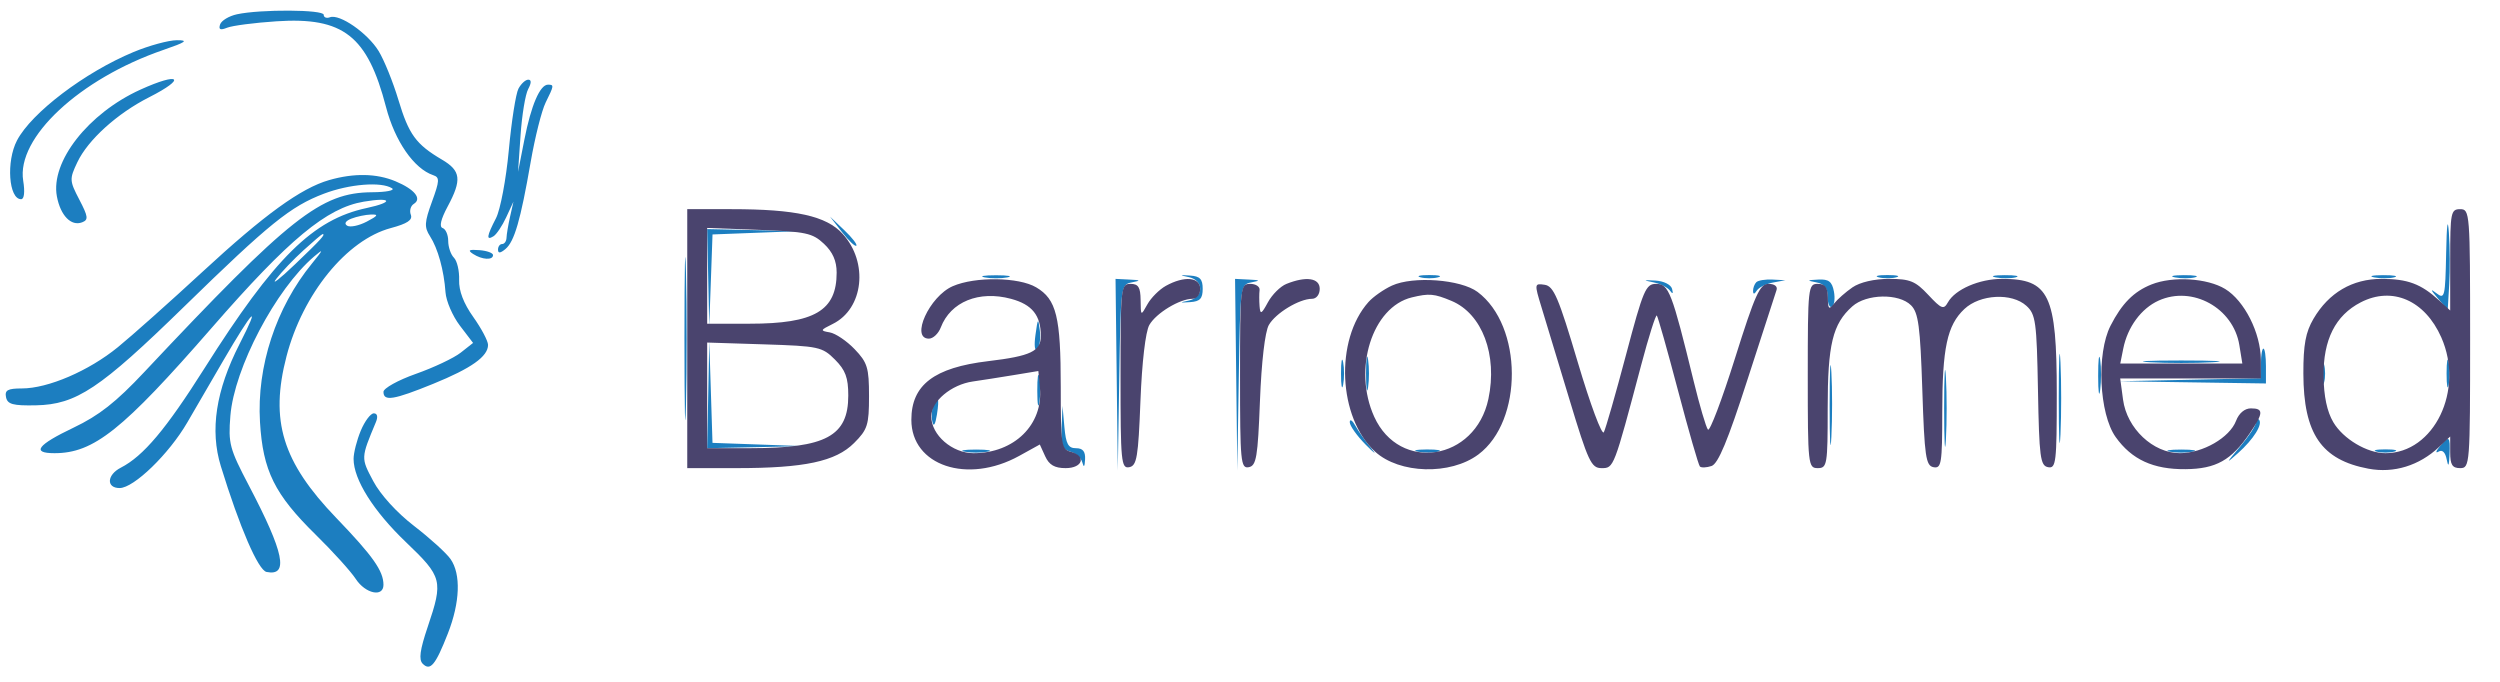 <svg xmlns="http://www.w3.org/2000/svg" width="502" height="137" viewBox="0 0 502 137" version="1.1"><path d="M 47.582 2.868 C 45.978 3.216, 44.454 4.134, 44.196 4.909 C 43.852 5.944, 44.228 6.118, 45.614 5.562 C 46.651 5.146, 51.118 4.566, 55.539 4.275 C 68.946 3.390, 73.789 7.186, 77.515 21.500 C 79.301 28.359, 83.131 33.885, 87 35.181 C 88.312 35.621, 88.279 36.288, 86.739 40.501 C 85.233 44.620, 85.174 45.621, 86.331 47.409 C 87.932 49.884, 89.145 54.261, 89.459 58.700 C 89.584 60.459, 90.880 63.465, 92.340 65.379 L 94.994 68.859 92.506 70.817 C 91.137 71.894, 87.088 73.808, 83.508 75.072 C 79.929 76.336, 77 77.962, 77 78.685 C 77 80.640, 79.023 80.313, 86.988 77.072 C 94.654 73.952, 98 71.578, 98 69.258 C 98 68.471, 96.668 65.953, 95.040 63.663 C 93.081 60.908, 92.118 58.385, 92.193 56.204 C 92.256 54.390, 91.788 52.388, 91.154 51.754 C 90.519 51.119, 90 49.602, 90 48.383 C 90 47.164, 89.498 45.999, 88.885 45.795 C 88.160 45.553, 88.510 44.042, 89.885 41.476 C 92.769 36.094, 92.553 34.296, 88.750 32.057 C 83.526 28.981, 82.089 27.011, 80 20.060 C 78.915 16.452, 77.126 12.033, 76.023 10.241 C 73.799 6.625, 68.189 2.737, 66.250 3.467 C 65.563 3.725, 65 3.501, 65 2.969 C 65 1.912, 52.336 1.839, 47.582 2.868 M 26.825 10.443 C 17.039 14.509, 6.333 22.630, 3.415 28.200 C 1.215 32.399, 1.745 40, 4.238 40 C 4.861 40, 5.026 38.546, 4.659 36.289 C 3.261 27.671, 15.957 15.825, 32.805 10.027 C 37.373 8.455, 37.906 8.069, 35.500 8.076 C 33.850 8.081, 29.946 9.146, 26.825 10.443 M 28.201 17.995 C 17.727 22.748, 10.116 32.473, 11.421 39.432 C 12.145 43.288, 14.284 45.489, 16.488 44.643 C 17.790 44.143, 17.712 43.509, 15.928 40.086 C 13.945 36.282, 13.928 35.955, 15.530 32.578 C 17.663 28.082, 23.519 22.784, 29.964 19.518 C 37.573 15.662, 36.116 14.403, 28.201 17.995 M 104.109 17.797 C 103.580 18.785, 102.706 24.351, 102.168 30.164 C 101.628 35.991, 100.473 42.119, 99.594 43.818 C 97.719 47.444, 97.593 48.370, 99.099 47.439 C 99.703 47.065, 100.850 45.351, 101.648 43.630 L 103.099 40.500 102.424 43.500 C 102.053 45.150, 101.730 47.063, 101.708 47.750 C 101.685 48.438, 101.292 49, 100.833 49 C 100.375 49, 100 49.505, 100 50.122 C 100 50.904, 100.451 50.871, 101.483 50.014 C 103.290 48.514, 104.518 44.282, 106.565 32.500 C 107.424 27.550, 108.774 22.193, 109.564 20.596 C 111.265 17.156, 111.286 17, 110.035 17 C 108.432 17, 106.652 21.136, 105.303 28 L 104.024 34.500 104.528 27.155 C 104.805 23.115, 105.490 18.952, 106.051 17.905 C 106.724 16.648, 106.730 16, 106.070 16 C 105.520 16, 104.638 16.809, 104.109 17.797 M 66.094 36.159 C 60.433 37.786, 53.084 43.109, 40.655 54.585 C 34.154 60.588, 26.509 67.397, 23.667 69.715 C 17.823 74.481, 9.636 78, 4.389 78 C 1.553 78, 0.924 78.346, 1.208 79.750 C 1.499 81.185, 2.579 81.480, 7.206 81.389 C 15.323 81.229, 20.052 78.079, 37 61.547 C 54.073 44.892, 58.355 41.433, 65.040 38.893 C 70.157 36.948, 76.565 36.437, 78.712 37.801 C 79.379 38.225, 77.579 38.586, 74.712 38.603 C 64.427 38.665, 58.229 43.556, 29 74.678 C 23.277 80.771, 19.901 83.426, 14.750 85.883 C 7.489 89.346, 6.256 91, 10.935 91 C 18.822 91, 24.611 86.385, 42.536 65.807 C 58.028 48.022, 65.583 41.753, 73.044 40.493 C 78.688 39.539, 79.179 40.587, 73.641 41.768 C 62.853 44.069, 55.132 51.695, 41.072 73.935 C 33.309 86.216, 28.789 91.585, 24.250 93.915 C 21.451 95.352, 21.303 98, 24.022 98 C 26.872 98, 33.931 91.160, 37.603 84.840 C 39.310 81.903, 42.539 76.350, 44.778 72.500 C 50.761 62.213, 52.541 60.379, 48.103 69.075 C 43.342 78.404, 42.119 86.380, 44.343 93.606 C 48.127 105.901, 51.849 114.512, 53.524 114.848 C 58.032 115.753, 57.060 110.994, 49.978 97.500 C 46.089 90.088, 45.815 89.059, 46.260 83.500 C 47.025 73.947, 55.373 58.065, 63.081 51.500 C 65.036 49.835, 64.964 50.070, 62.654 52.899 C 55.408 61.772, 51.538 73.568, 52.206 84.746 C 52.790 94.529, 55.126 99.250, 63.406 107.380 C 66.834 110.746, 70.447 114.737, 71.434 116.250 C 73.373 119.219, 77 119.991, 77 117.434 C 77 114.650, 74.881 111.646, 67.523 104 C 56.702 92.755, 54.159 84.490, 57.533 71.535 C 60.793 59.019, 69.624 48.163, 78.471 45.797 C 81.793 44.908, 82.896 44.172, 82.491 43.116 C 82.184 42.315, 82.455 41.337, 83.094 40.942 C 84.784 39.898, 83.245 38, 79.410 36.398 C 75.613 34.811, 71.068 34.730, 66.094 36.159 M 137.437 68 C 137.437 82.575, 137.577 88.537, 137.747 81.250 C 137.918 73.962, 137.918 62.037, 137.747 54.750 C 137.577 47.462, 137.437 53.425, 137.437 68 M 491.185 50.872 C 491.012 59.635, 490.886 60.157, 489.250 58.890 C 487.954 57.886, 488.018 58.143, 489.500 59.882 L 491.500 62.229 491.802 57.115 C 491.969 54.302, 491.939 49.638, 491.737 46.750 C 491.507 43.457, 491.301 44.994, 491.185 50.872 M 70.566 43.898 C 69.382 44.362, 69.051 44.913, 69.712 45.322 C 70.306 45.689, 72.076 45.320, 73.646 44.501 C 75.900 43.325, 76.079 43.026, 74.500 43.076 C 73.400 43.112, 71.630 43.481, 70.566 43.898 M 169.086 46.618 C 170.414 48.333, 171.701 49.557, 171.947 49.338 C 172.193 49.119, 171.106 47.716, 169.533 46.220 L 166.672 43.500 169.086 46.618 M 142.208 55.750 L 142.415 65.500 142.745 56.288 L 143.074 47.077 151.787 46.744 L 160.500 46.411 151.250 46.206 L 142 46 142.208 55.750 M 60.936 50.265 C 58.976 52.044, 56.516 54.625, 55.469 56 C 54.422 57.375, 56.138 56.040, 59.283 53.034 C 64.500 48.047, 65.476 46.972, 64.750 47.015 C 64.612 47.023, 62.896 48.486, 60.936 50.265 M 95 50.995 C 96.813 52.173, 99 52.295, 99 51.218 C 99 50.788, 97.763 50.343, 96.250 50.228 C 94.144 50.069, 93.851 50.248, 95 50.995 M 197.750 55.706 C 198.988 55.944, 201.012 55.944, 202.250 55.706 C 203.488 55.467, 202.475 55.272, 200 55.272 C 197.525 55.272, 196.512 55.467, 197.750 55.706 M 238.750 55.656 C 240.104 55.947, 241 56.880, 241 58 C 241 59.120, 240.104 60.053, 238.750 60.344 C 236.767 60.770, 236.797 60.808, 239 60.664 C 240.956 60.536, 241.500 59.956, 241.500 58 C 241.500 56.044, 240.956 55.464, 239 55.336 C 236.797 55.192, 236.767 55.230, 238.750 55.656 M 285.250 55.689 C 286.212 55.941, 287.788 55.941, 288.750 55.689 C 289.712 55.438, 288.925 55.232, 287 55.232 C 285.075 55.232, 284.288 55.438, 285.250 55.689 M 377.250 55.689 C 378.212 55.941, 379.788 55.941, 380.750 55.689 C 381.712 55.438, 380.925 55.232, 379 55.232 C 377.075 55.232, 376.288 55.438, 377.250 55.689 M 400.762 55.707 C 402.006 55.946, 403.806 55.937, 404.762 55.687 C 405.718 55.437, 404.700 55.241, 402.500 55.252 C 400.300 55.263, 399.518 55.468, 400.762 55.707 M 436.762 55.707 C 438.006 55.946, 439.806 55.937, 440.762 55.687 C 441.718 55.437, 440.700 55.241, 438.500 55.252 C 436.300 55.263, 435.518 55.468, 436.762 55.707 M 476.762 55.707 C 478.006 55.946, 479.806 55.937, 480.762 55.687 C 481.718 55.437, 480.700 55.241, 478.500 55.252 C 476.300 55.263, 475.518 55.468, 476.762 55.707 M 224.227 75.250 L 224.453 94.500 224.748 75.817 C 225.039 57.399, 225.075 57.127, 227.272 56.703 C 229.156 56.339, 229.075 56.251, 226.750 56.136 L 224 56 224.227 75.250 M 248.227 75.250 L 248.453 94.500 248.748 75.817 C 249.039 57.399, 249.075 57.127, 251.272 56.703 C 253.156 56.339, 253.075 56.251, 250.750 56.136 L 248 56 248.227 75.250 M 332 56.692 C 333.375 56.972, 334.872 57.719, 335.326 58.351 C 335.878 59.119, 336.019 59.003, 335.749 58 C 335.522 57.154, 334.072 56.431, 332.423 56.341 C 329.906 56.205, 329.847 56.253, 332 56.692 M 352.667 56.667 C 352.300 57.033, 352.007 57.821, 352.015 58.417 C 352.025 59.137, 352.277 59.115, 352.765 58.351 C 353.169 57.719, 354.625 56.993, 356 56.737 L 358.500 56.272 355.917 56.136 C 354.496 56.061, 353.033 56.300, 352.667 56.667 M 364.750 56.706 C 366.365 57.017, 367 57.842, 367 59.629 C 367 60.998, 367.390 61.877, 367.866 61.583 C 368.342 61.289, 368.515 59.912, 368.249 58.524 C 367.870 56.538, 367.205 56.029, 365.133 56.136 C 362.778 56.258, 362.737 56.318, 364.750 56.706 M 207.921 67.249 C 207.623 69.399, 207.776 70.624, 208.279 70.121 C 208.762 69.638, 208.995 67.951, 208.798 66.372 C 208.468 63.728, 208.399 63.798, 207.921 67.249 M 413.397 80 C 413.397 87.975, 413.553 91.237, 413.743 87.250 C 413.932 83.263, 413.932 76.737, 413.743 72.750 C 413.553 68.763, 413.397 72.025, 413.397 80 M 142.211 79.250 L 142 90 151.750 89.792 L 161.500 89.585 152.285 89.255 L 143.069 88.926 142.745 78.713 L 142.422 68.500 142.211 79.250 M 367.389 81.500 C 367.390 88.650, 367.550 91.444, 367.742 87.708 C 367.935 83.973, 367.934 78.123, 367.739 74.708 C 367.545 71.294, 367.387 74.350, 367.389 81.500 M 274.300 75 C 274.300 78.025, 274.487 79.263, 274.716 77.750 C 274.945 76.237, 274.945 73.763, 274.716 72.250 C 274.487 70.737, 274.300 71.975, 274.300 75 M 390.385 82 C 390.385 88.875, 390.545 91.688, 390.740 88.250 C 390.936 84.813, 390.936 79.188, 390.740 75.750 C 390.545 72.313, 390.385 75.125, 390.385 82 M 421.310 75.500 C 421.315 78.800, 421.502 80.029, 421.725 78.232 C 421.947 76.435, 421.943 73.735, 421.715 72.232 C 421.486 70.729, 421.304 72.200, 421.310 75.500 M 454 72.973 L 454 75.945 439.750 76.252 L 425.500 76.559 440.250 76.780 L 455 77 455 73.500 C 455 71.575, 454.775 70, 454.500 70 C 454.225 70, 454 71.338, 454 72.973 M 269.272 75 C 269.272 77.475, 269.467 78.487, 269.706 77.250 C 269.944 76.013, 269.944 73.987, 269.706 72.750 C 269.467 71.513, 269.272 72.525, 269.272 75 M 491.272 75 C 491.272 77.475, 491.467 78.487, 491.706 77.250 C 491.944 76.013, 491.944 73.987, 491.706 72.750 C 491.467 71.513, 491.272 72.525, 491.272 75 M 431.750 72.740 C 435.188 72.936, 440.813 72.936, 444.250 72.740 C 447.688 72.545, 444.875 72.385, 438 72.385 C 431.125 72.385, 428.313 72.545, 431.750 72.740 M 466.232 75 C 466.232 76.925, 466.438 77.713, 466.689 76.750 C 466.941 75.787, 466.941 74.213, 466.689 73.250 C 466.438 72.287, 466.232 73.075, 466.232 75 M 208.286 78.500 C 208.294 81.250, 208.488 82.256, 208.718 80.736 C 208.947 79.216, 208.941 76.966, 208.704 75.736 C 208.467 74.506, 208.279 75.750, 208.286 78.500 M 187.384 81.442 C 187.080 82.234, 187.007 83.697, 187.223 84.692 C 187.467 85.821, 187.809 85.279, 188.134 83.250 C 188.678 79.844, 188.325 78.991, 187.384 81.442 M 213.175 85.844 C 213.032 89.390, 213.357 90.281, 214.946 90.696 C 216.017 90.976, 217.090 91.947, 217.330 92.853 C 217.627 93.969, 217.805 93.775, 217.884 92.250 C 217.967 90.649, 217.440 90, 216.057 90 C 214.499 90, 214.039 89.160, 213.732 85.750 L 213.349 81.500 213.175 85.844 M 72.449 86.468 C 71.652 88.375, 71 90.933, 71 92.152 C 71 96.286, 74.980 102.614, 81.501 108.851 C 88.837 115.865, 89.022 116.586, 85.881 125.887 C 84.318 130.515, 84.055 132.455, 84.881 133.281 C 86.405 134.805, 87.442 133.558, 89.928 127.213 C 92.384 120.946, 92.587 115.283, 90.466 112.255 C 89.622 111.050, 86.329 108.062, 83.148 105.614 C 79.695 102.957, 76.392 99.331, 74.951 96.614 C 72.452 91.903, 72.446 92.032, 75.484 84.750 C 75.934 83.671, 75.770 83, 75.056 83 C 74.419 83, 73.246 84.561, 72.449 86.468 M 271.030 84.765 C 271.014 85.460, 272.462 87.506, 274.250 89.311 C 276.038 91.116, 276.548 91.447, 275.384 90.046 C 274.220 88.646, 272.771 86.600, 272.164 85.500 C 271.557 84.400, 271.047 84.069, 271.030 84.765 M 453 84.799 C 453 85.421, 451.554 87.634, 449.787 89.715 C 446.907 93.108, 446.864 93.241, 449.379 91 C 452.543 88.180, 454.449 85.116, 453.581 84.248 C 453.261 83.928, 453 84.176, 453 84.799 M 489.872 89.692 C 489.096 90.649, 489.012 91.077, 489.679 90.677 C 490.413 90.237, 491.021 90.824, 491.292 92.235 C 491.611 93.891, 491.764 93.626, 491.864 91.250 C 492.020 87.534, 491.777 87.344, 489.872 89.692 M 193.750 90.706 C 194.988 90.944, 197.012 90.944, 198.250 90.706 C 199.488 90.467, 198.475 90.272, 196 90.272 C 193.525 90.272, 192.512 90.467, 193.750 90.706 M 284.762 90.707 C 286.006 90.946, 287.806 90.937, 288.762 90.687 C 289.718 90.437, 288.700 90.241, 286.500 90.252 C 284.300 90.263, 283.518 90.468, 284.762 90.707 M 435.750 90.706 C 436.988 90.944, 439.012 90.944, 440.250 90.706 C 441.488 90.467, 440.475 90.272, 438 90.272 C 435.525 90.272, 434.512 90.467, 435.750 90.706 M 477.250 90.689 C 478.212 90.941, 479.788 90.941, 480.750 90.689 C 481.712 90.438, 480.925 90.232, 479 90.232 C 477.075 90.232, 476.288 90.438, 477.250 90.689" stroke="none" fill="#1c7ec0" fill-rule="evenodd"/><path d="M 138 68 L 138 94 147.864 94 C 161.552 94, 167.788 92.670, 171.500 88.960 C 174.210 86.251, 174.500 85.341, 174.500 79.546 C 174.500 73.836, 174.183 72.800, 171.612 70.117 C 170.024 68.459, 167.774 66.941, 166.612 66.743 C 164.645 66.407, 164.685 66.292, 167.202 65.053 C 173.412 61.996, 174.436 52.704, 169.196 46.951 C 165.929 43.364, 159.778 42, 146.864 42 L 138 42 138 68 M 492 52.174 L 492 62.349 489.750 60.299 C 486.127 56.999, 483.446 56, 478.214 56 C 472.358 56, 467.627 58.772, 464.554 64.003 C 462.970 66.700, 462.504 69.215, 462.516 75 C 462.542 87.104, 466.132 92.349, 475.602 94.118 C 480.683 95.067, 485.768 93.506, 489.736 89.778 L 492 87.651 492 90.826 C 492 93.333, 492.420 94, 494 94 C 495.949 94, 496 93.333, 496 68 C 496 42.667, 495.949 42, 494 42 C 492.131 42, 492 42.667, 492 52.174 M 142 55.387 L 142 65 150.532 65 C 163.561 65, 168 62.393, 168 54.740 C 168 52.396, 167.211 50.607, 165.444 48.948 C 163.153 46.795, 161.806 46.506, 152.444 46.160 L 142 45.773 142 55.387 M 191.315 57.464 C 186.622 59.505, 182.760 68, 186.525 68 C 187.363 68, 188.437 66.987, 188.910 65.750 C 190.882 60.595, 196.585 58.273, 203.020 60.006 C 207.253 61.145, 209 63.323, 209 67.459 C 209 70.536, 206.992 71.497, 198.435 72.518 C 187.558 73.814, 183 77.294, 183 84.299 C 183 93.508, 194.269 97.280, 204.648 91.547 L 208.795 89.255 209.876 91.628 C 210.667 93.362, 211.769 94, 213.979 94 C 217.432 94, 218.194 91.545, 215 90.710 C 213.135 90.223, 213 89.346, 213 77.743 C 213 63.598, 212.140 60.105, 208.067 57.699 C 204.563 55.629, 195.816 55.506, 191.315 57.464 M 234.110 57.396 C 232.796 58.124, 231.124 59.796, 230.396 61.110 C 229.076 63.491, 229.071 63.488, 229.035 60.250 C 229.007 57.678, 228.582 57, 227 57 C 225.072 57, 225 57.667, 225 75.573 C 225 92.723, 225.134 94.121, 226.750 93.813 C 228.278 93.521, 228.564 91.830, 229.004 80.489 C 229.306 72.713, 230.021 66.601, 230.784 65.260 C 232.142 62.876, 236.880 60, 239.450 60 C 240.333 60, 241 59.140, 241 58 C 241 55.629, 237.803 55.349, 234.110 57.396 M 258.311 57.009 C 257.106 57.494, 255.437 59.153, 254.601 60.695 C 253.296 63.103, 253.058 63.217, 252.922 61.500 C 252.834 60.400, 252.836 58.938, 252.925 58.250 C 253.015 57.563, 252.168 57, 251.044 57 C 249.059 57, 249 57.534, 249 75.573 C 249 92.723, 249.134 94.121, 250.750 93.812 C 252.278 93.520, 252.563 91.831, 253 80.489 C 253.301 72.671, 254.009 66.608, 254.780 65.260 C 256.142 62.875, 260.882 60, 263.450 60 C 264.333 60, 265 59.140, 265 58 C 265 55.815, 262.276 55.411, 258.311 57.009 M 279.500 57.348 C 277.850 58.106, 275.730 59.592, 274.788 60.650 C 267.993 68.285, 268.682 83.855, 276.118 90.689 C 280.992 95.168, 291.241 95.450, 296.854 91.260 C 305.888 84.514, 305.795 65.416, 296.695 58.621 C 293.318 56.100, 283.754 55.392, 279.500 57.348 M 371.973 57.704 C 370.613 58.641, 368.952 60.104, 368.282 60.954 C 367.244 62.271, 367.059 62.093, 367.032 59.750 C 367.008 57.677, 366.507 57, 365 57 C 363.072 57, 363 57.667, 363 75.500 C 363 93.333, 363.072 94, 365 94 C 366.889 94, 367 93.333, 367 81.968 C 367 69.143, 367.990 65.046, 371.942 61.523 C 374.787 58.986, 381.293 58.866, 383.737 61.305 C 385.216 62.781, 385.581 65.513, 386 78.271 C 386.442 91.726, 386.702 93.516, 388.250 93.812 C 389.833 94.115, 390.001 93.067, 390.006 82.823 C 390.012 69.854, 390.985 65.302, 394.448 62.049 C 397.604 59.084, 403.964 58.753, 406.891 61.401 C 408.769 63.101, 408.973 64.585, 409.225 78.369 C 409.470 91.833, 409.690 93.511, 411.250 93.811 C 412.854 94.119, 413 92.888, 413 79.024 C 413 59.155, 411.495 56, 402.016 56 C 397.446 56, 392.605 58.096, 391.144 60.707 C 390.295 62.224, 389.856 62.058, 387.193 59.207 C 384.614 56.446, 383.520 56, 379.321 56 C 376.361 56, 373.473 56.670, 371.973 57.704 M 432.021 57.116 C 428.461 58.536, 426.071 60.945, 423.795 65.404 C 420.942 70.993, 421.502 83.101, 424.829 87.765 C 428.053 92.285, 432.370 94.269, 438.855 94.210 C 444.956 94.156, 448.070 92.417, 451.750 87.010 C 454.524 82.934, 454.566 82, 451.975 82 C 450.736 82, 449.582 82.969, 449 84.500 C 447.714 87.883, 442.323 90.992, 437.735 90.996 C 432.350 91.002, 427.085 86.051, 426.307 80.249 L 425.737 76 439.868 76 L 454 76 453.978 72.250 C 453.946 66.853, 450.689 60.391, 446.808 58.024 C 443.227 55.841, 436.285 55.415, 432.021 57.116 M 309.530 61.684 C 310.341 64.333, 312.873 72.688, 315.156 80.250 C 318.906 92.673, 319.526 94, 321.582 94 C 324.064 94, 324.035 94.076, 329.569 73.231 C 331.068 67.583, 332.472 63.139, 332.688 63.354 C 332.904 63.570, 334.824 70.366, 336.955 78.455 C 339.086 86.544, 341.059 93.392, 341.339 93.673 C 341.620 93.953, 342.671 93.909, 343.675 93.574 C 345.012 93.128, 346.941 88.493, 350.892 76.232 C 353.858 67.030, 356.483 58.938, 356.725 58.250 C 356.985 57.514, 356.327 57, 355.127 57 C 353.374 57, 352.422 59.113, 348.363 72.019 C 345.764 80.280, 343.332 86.692, 342.958 86.269 C 342.583 85.846, 341.288 81.450, 340.080 76.500 C 335.732 58.688, 335.082 57, 332.570 57 C 330.468 57, 329.972 58.168, 326.505 71.250 C 324.428 79.088, 322.424 86.082, 322.051 86.793 C 321.678 87.504, 319.330 81.204, 316.833 72.793 C 312.956 59.734, 311.983 57.454, 310.174 57.184 C 308.096 56.874, 308.084 56.959, 309.530 61.684 M 283.500 59.716 C 275.535 61.643, 271.601 74.119, 275.943 83.684 C 281.037 94.903, 296.239 92.536, 298.870 80.114 C 300.743 71.270, 297.628 62.996, 291.454 60.416 C 287.979 58.964, 286.972 58.876, 283.500 59.716 M 433.452 60.358 C 429.963 61.933, 427.218 65.660, 426.349 70.004 L 425.750 73 438.006 73 L 450.262 73 449.661 69.300 C 448.449 61.829, 440.235 57.298, 433.452 60.358 M 474.034 60.711 C 468.946 63.337, 466.488 68.222, 466.572 75.541 C 466.617 79.564, 467.270 82.649, 468.526 84.775 C 470.517 88.145, 475.320 91, 479 91 C 488.782 91, 494.893 78.329, 490.213 67.749 C 486.917 60.297, 480.361 57.445, 474.034 60.711 M 142 79.392 L 142 90 150.750 89.994 C 165.846 89.985, 170.333 87.563, 170.333 79.426 C 170.333 75.826, 169.774 74.320, 167.651 72.196 C 165.106 69.651, 164.378 69.495, 153.484 69.149 L 142 68.784 142 79.392 M 203.500 75.325 C 200.750 75.779, 197.083 76.353, 195.351 76.601 C 191.006 77.224, 187 80.590, 187 83.618 C 187 87.348, 191.202 91, 195.494 91 C 203.667 91, 209.511 85.244, 208.818 77.879 L 208.500 74.500 203.500 75.325" stroke="none" fill="#4a446e" fill-rule="evenodd"/></svg>